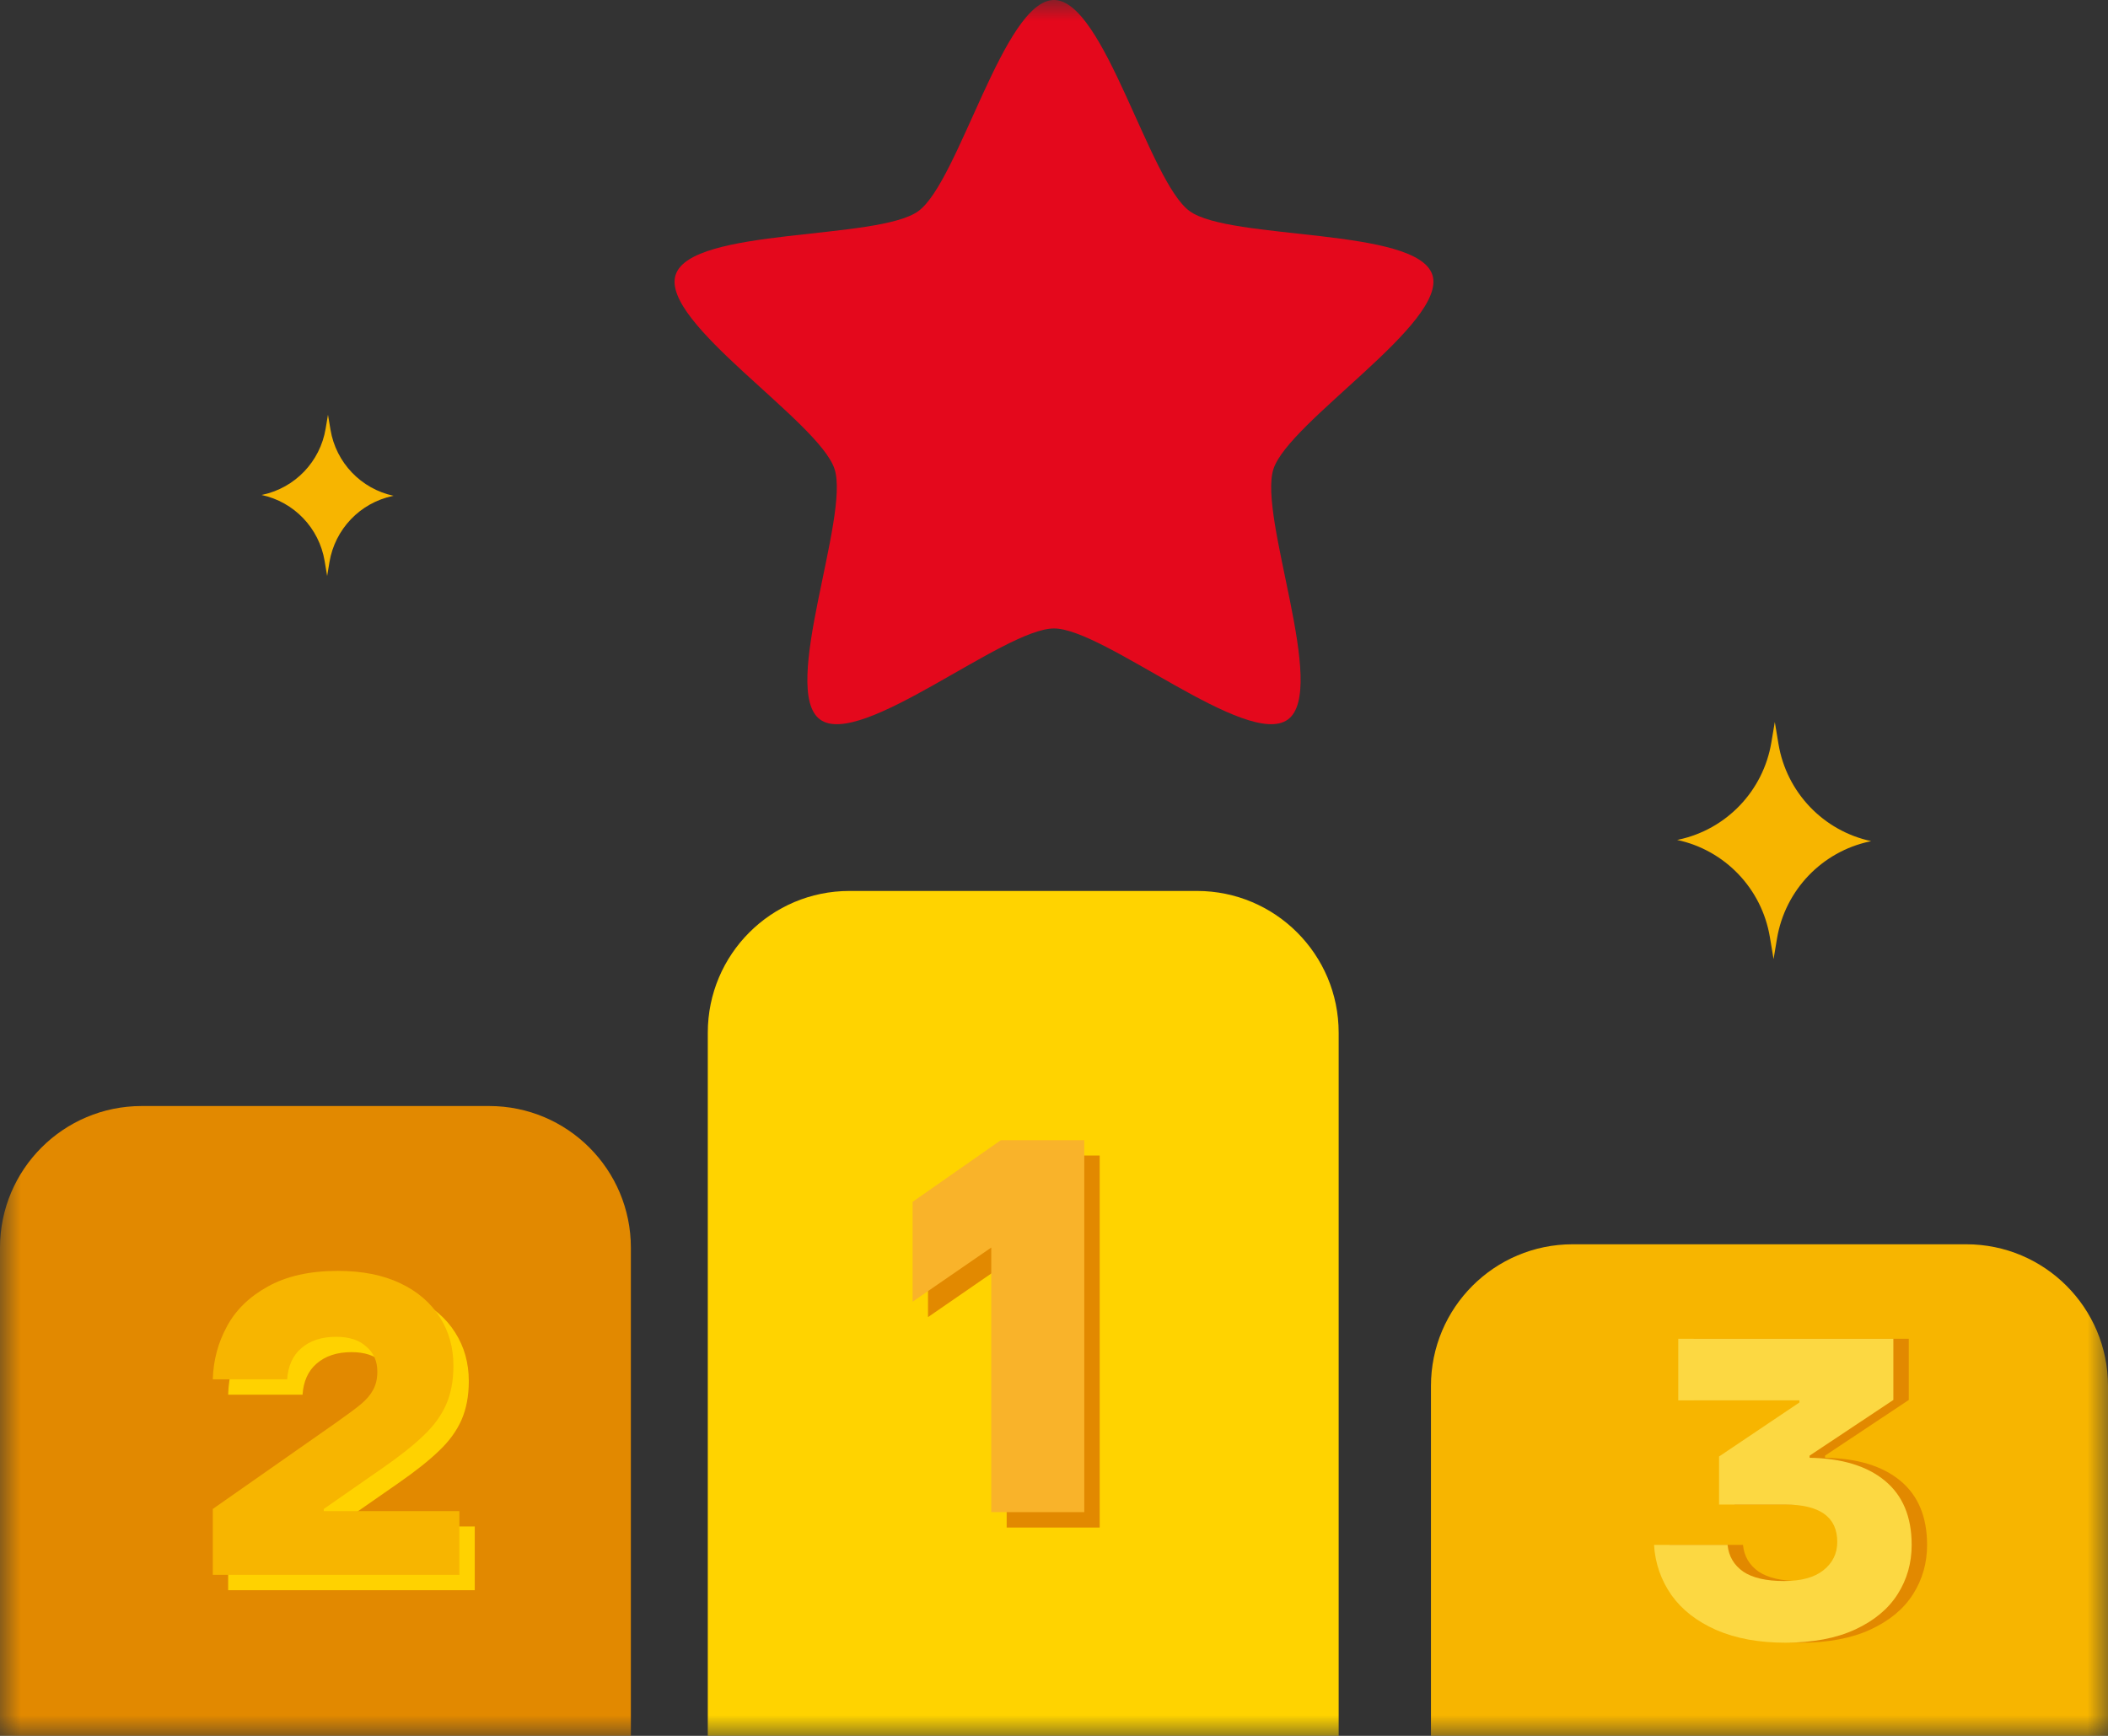 <svg width="51" height="42" viewBox="0 0 51 42" fill="none" xmlns="http://www.w3.org/2000/svg">
<rect x="0" y="0" width="51" height="42" fill="#333333" stroke="none"/>
<g clip-path="url(#clip0_7010_1579)">
<mask id="mask0_7010_1579" style="mask-type:luminance" maskUnits="userSpaceOnUse" x="0" y="0" width="51" height="42">
<path d="M51 0H0V42H51V0Z" fill="white"/>
</mask>
<g mask="url(#mask0_7010_1579)">
<path d="M24.537 26.702C24.519 26.975 24.451 27.203 24.332 27.385C24.214 27.567 24.036 27.715 23.799 27.829C23.599 27.925 23.348 27.993 23.048 28.034C22.747 28.07 22.433 28.089 22.105 28.089V29.749H24.25V35.125H22.105V36.901H28.896V35.125H26.798V26.702L24.537 26.702Z" fill="white"/>
<path d="M25.5 0C24.285 0 23.201 4.394 22.218 5.108C21.236 5.822 16.721 5.495 16.346 6.65C15.97 7.805 19.815 10.194 20.191 11.349C20.566 12.504 18.86 16.697 19.842 17.41C20.825 18.124 24.286 15.206 25.5 15.206C26.714 15.206 30.175 18.124 31.157 17.41C32.14 16.697 30.434 12.504 30.809 11.349C31.184 10.194 35.029 7.805 34.654 6.65C34.279 5.495 29.764 5.822 28.781 5.108C27.799 4.394 26.714 0 25.5 0Z" fill="#E4081C"/>
<path d="M34.62 33.535C34.62 31.641 36.155 30.106 38.049 30.106H47.571C49.465 30.106 51 31.641 51 33.535V42H34.62V33.535Z" fill="#F7B500"/>
<path d="M17.124 24.986C17.124 23.092 18.659 21.557 20.553 21.557H28.958C30.852 21.557 32.387 23.092 32.387 24.986V42H17.124V24.986Z" fill="#FFD300"/>
<path d="M0 30.19C0 28.296 1.535 26.761 3.429 26.761H11.834C13.728 26.761 15.263 28.296 15.263 30.19V42.372H0V30.19Z" fill="#E28900"/>
<path fill-rule="evenodd" clip-rule="evenodd" d="M45.238 20.359L45.272 20.352C44.114 20.105 43.224 19.173 43.028 18.003L42.939 17.469L42.855 17.966C42.659 19.137 41.768 20.069 40.609 20.316L40.576 20.323C41.734 20.57 42.623 21.501 42.819 22.671L42.909 23.206L42.992 22.708C43.189 21.537 44.079 20.606 45.238 20.359Z" fill="#F7B500"/>
<path fill-rule="evenodd" clip-rule="evenodd" d="M9.499 12.001L9.522 11.996C8.735 11.828 8.129 11.194 7.996 10.398L7.935 10.035L7.878 10.373C7.745 11.169 7.139 11.803 6.351 11.971L6.328 11.976C7.116 12.144 7.721 12.778 7.854 13.573L7.915 13.937L7.971 13.599C8.105 12.802 8.711 12.168 9.499 12.001Z" fill="#F7B500"/>
<path d="M22.452 29.451L24.586 27.959H26.605V36.959H24.355V30.556L22.452 31.868V29.451Z" fill="#E28900"/>
<path d="M22.079 29.079L24.213 27.588H26.232V36.587H23.982V30.185L22.079 31.496V29.079Z" fill="#F9B32A"/>
<path d="M5.52 38.476V36.882L8.503 34.794C8.784 34.595 8.986 34.444 9.11 34.342C9.24 34.232 9.336 34.119 9.398 34.002C9.466 33.879 9.501 33.731 9.501 33.56C9.501 33.306 9.411 33.104 9.233 32.953C9.062 32.795 8.818 32.716 8.503 32.716C8.153 32.716 7.872 32.809 7.659 32.994C7.454 33.172 7.341 33.423 7.32 33.745H5.52C5.534 33.285 5.647 32.86 5.859 32.469C6.072 32.072 6.401 31.75 6.847 31.503C7.299 31.249 7.865 31.122 8.544 31.122C9.134 31.122 9.638 31.221 10.056 31.42C10.474 31.619 10.793 31.893 11.013 32.243C11.232 32.586 11.342 32.977 11.342 33.416C11.342 33.772 11.284 34.084 11.167 34.352C11.05 34.619 10.869 34.87 10.622 35.103C10.382 35.336 10.049 35.6 9.624 35.895L8.205 36.882V36.934H11.486V38.476H5.52Z" fill="#FFD200"/>
<path d="M5.148 38.105V36.51L8.131 34.422C8.412 34.223 8.615 34.073 8.738 33.97C8.868 33.86 8.964 33.747 9.026 33.63C9.095 33.507 9.129 33.359 9.129 33.188C9.129 32.934 9.04 32.732 8.861 32.581C8.69 32.423 8.447 32.345 8.131 32.345C7.781 32.345 7.5 32.437 7.288 32.622C7.082 32.801 6.969 33.051 6.948 33.373H5.148C5.162 32.914 5.275 32.489 5.488 32.098C5.7 31.7 6.029 31.378 6.475 31.131C6.928 30.877 7.493 30.75 8.172 30.75C8.762 30.75 9.266 30.85 9.684 31.049C10.102 31.247 10.421 31.522 10.641 31.871C10.86 32.214 10.97 32.605 10.97 33.044C10.97 33.401 10.912 33.713 10.795 33.98C10.678 34.247 10.497 34.498 10.25 34.731C10.01 34.964 9.677 35.228 9.252 35.523L7.833 36.51V36.562H11.114V38.105H5.148Z" fill="#F7B500"/>
<path d="M44.154 35.272C44.936 35.285 45.543 35.47 45.975 35.827C46.407 36.184 46.623 36.701 46.623 37.38C46.623 37.819 46.51 38.217 46.283 38.573C46.057 38.93 45.714 39.214 45.255 39.427C44.795 39.639 44.233 39.746 43.568 39.746C42.923 39.746 42.364 39.643 41.891 39.437C41.425 39.231 41.065 38.95 40.811 38.594C40.557 38.23 40.417 37.826 40.39 37.38H42.169C42.196 37.654 42.323 37.87 42.55 38.028C42.776 38.179 43.105 38.254 43.537 38.254C43.948 38.254 44.264 38.169 44.483 37.997C44.709 37.819 44.823 37.589 44.823 37.308C44.823 36.705 44.401 36.403 43.557 36.403H41.963V35.241L43.907 33.934V33.883H40.976V32.392H46.18V33.873L44.154 35.22V35.272Z" fill="#E28900"/>
<path d="M43.781 35.272C44.563 35.285 45.17 35.47 45.602 35.827C46.034 36.184 46.25 36.701 46.25 37.38C46.25 37.819 46.137 38.217 45.91 38.573C45.684 38.93 45.341 39.214 44.882 39.427C44.422 39.639 43.86 39.746 43.195 39.746C42.55 39.746 41.992 39.643 41.519 39.437C41.052 39.231 40.692 38.95 40.438 38.594C40.185 38.23 40.044 37.826 40.017 37.38H41.796C41.824 37.654 41.95 37.87 42.177 38.028C42.403 38.179 42.732 38.254 43.164 38.254C43.575 38.254 43.891 38.169 44.11 37.997C44.337 37.819 44.45 37.589 44.45 37.308C44.45 36.705 44.028 36.403 43.185 36.403H41.59V35.241L43.534 33.934V33.883H40.603V32.392H45.807V33.873L43.781 35.22V35.272Z" fill="#FCD842"/>
</g>
</g>
<defs>
<clipPath id="clip0_7010_1579">
<rect width="50.769" height="41.81" fill="white" transform="scale(1.005)"/>
</clipPath>
</defs>
</svg>
